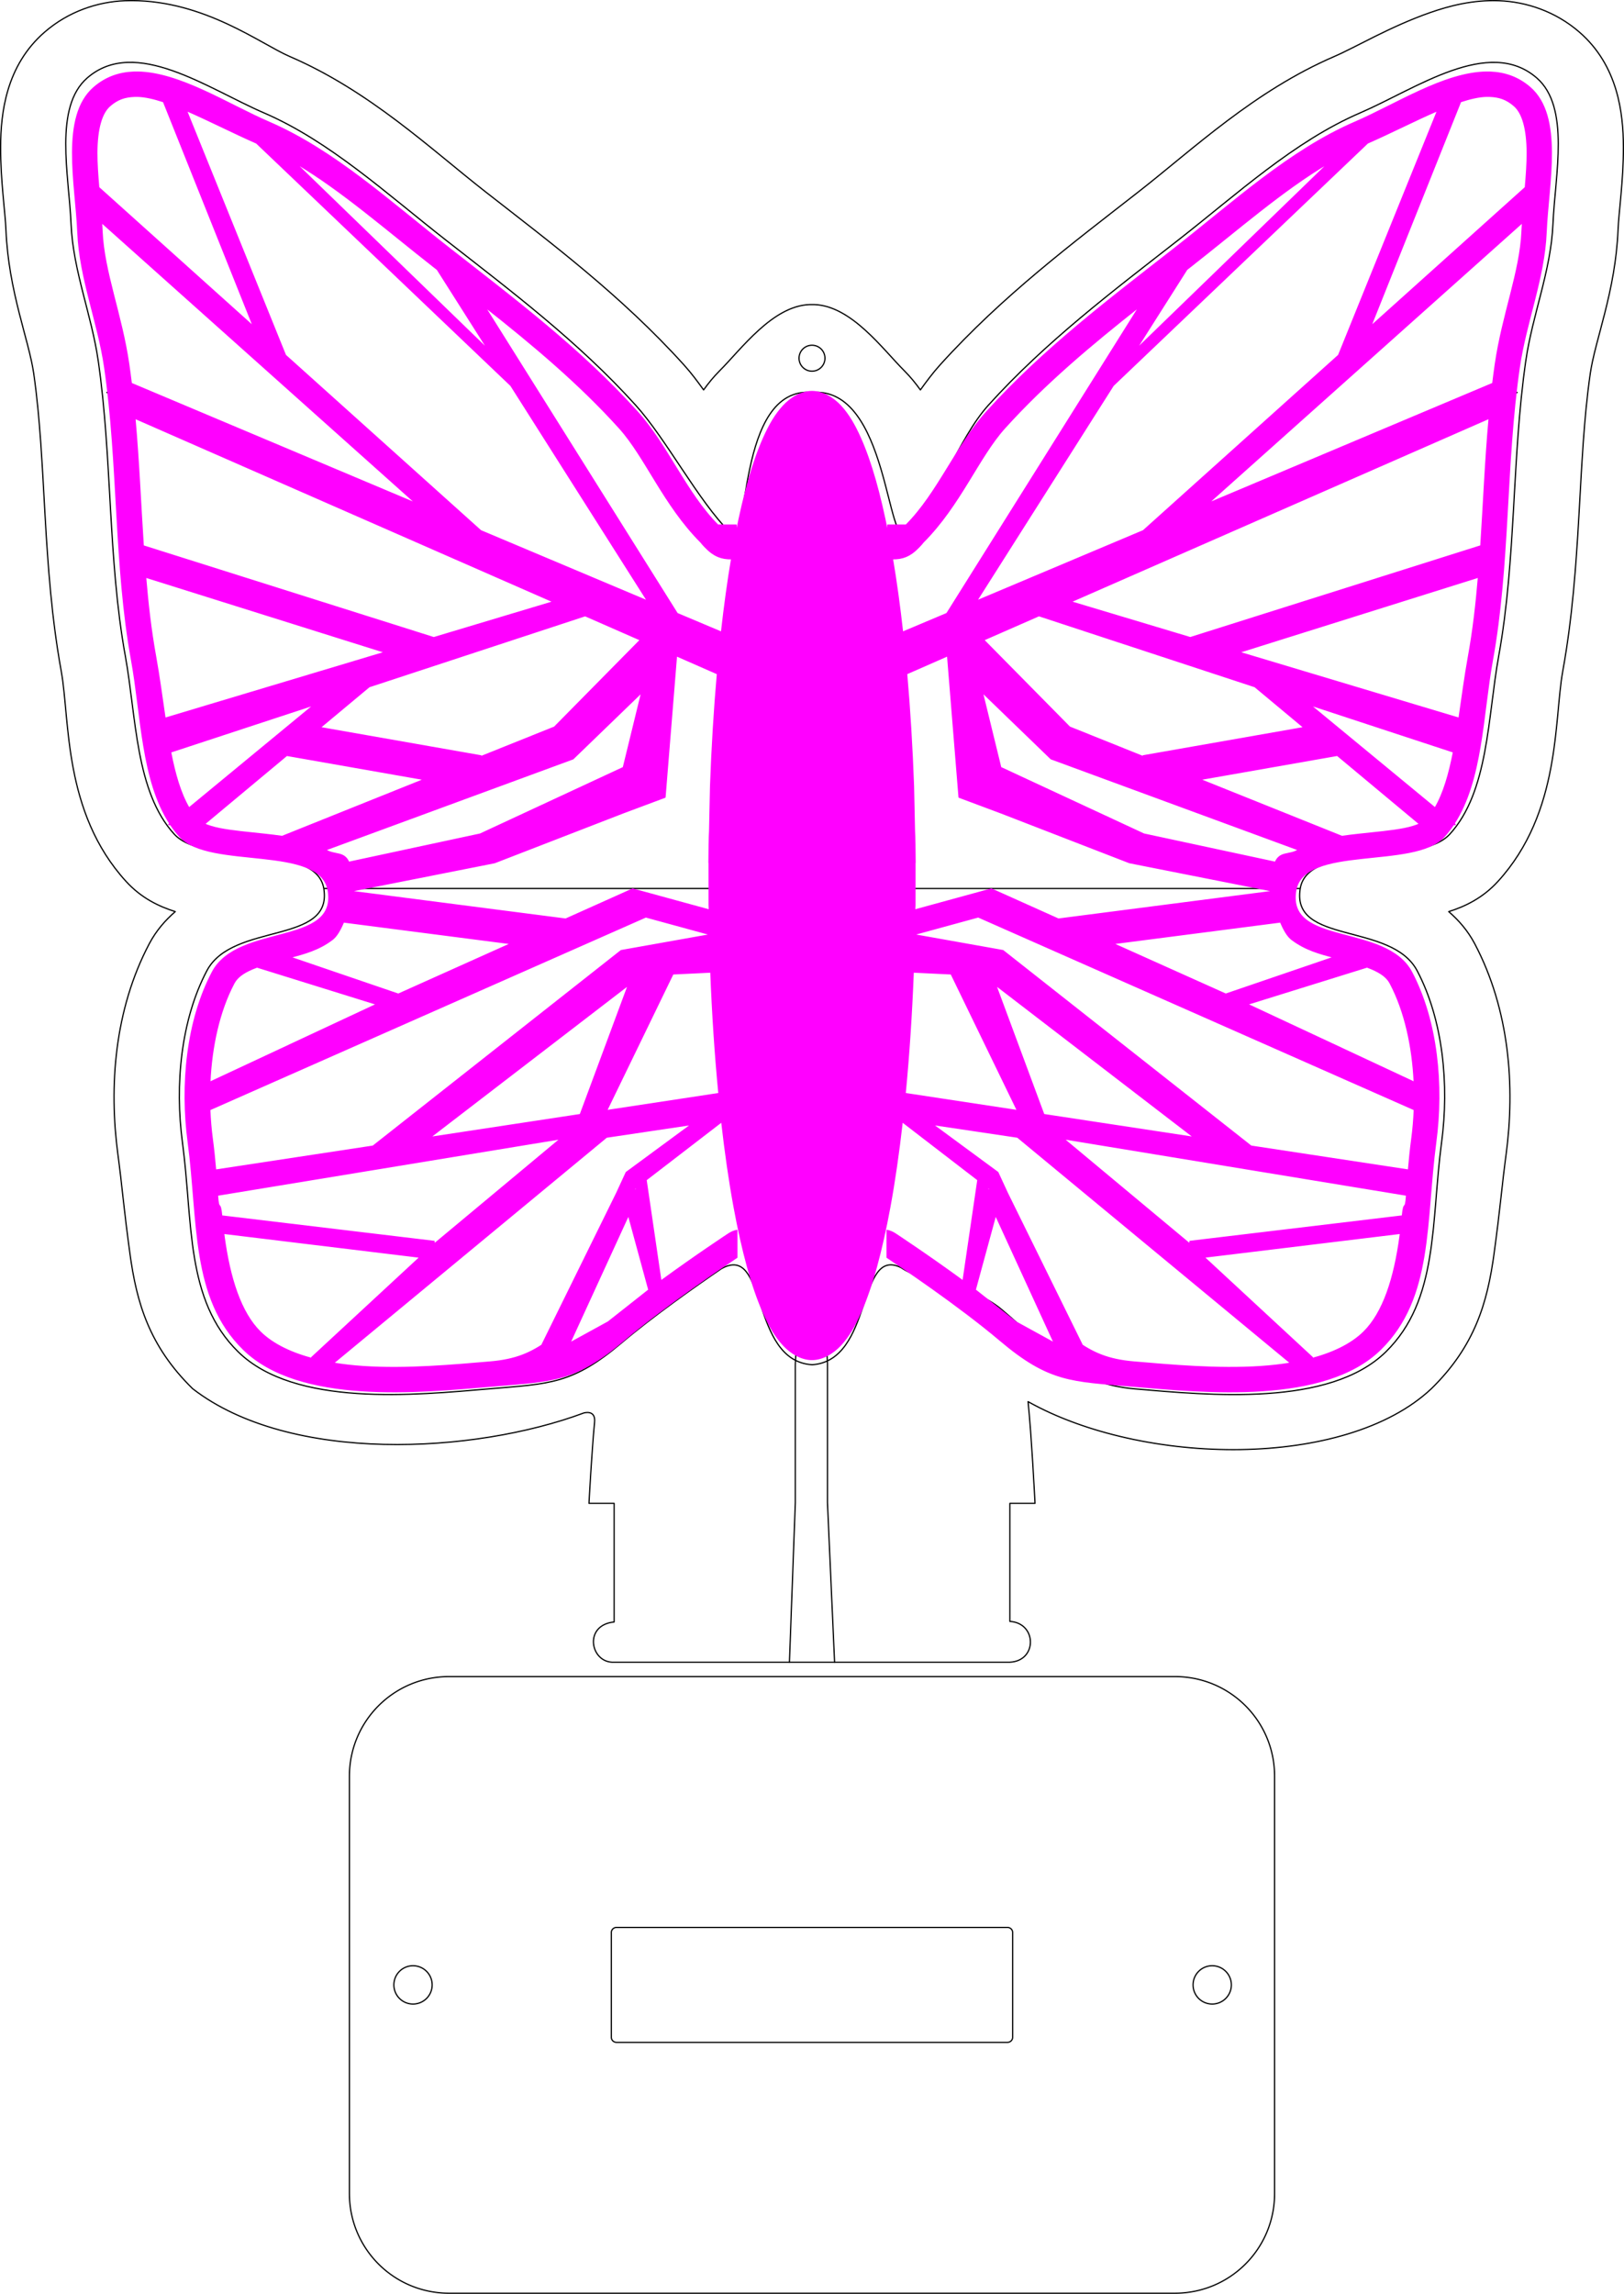 <?xml version="1.0" encoding="UTF-8" standalone="no"?>
<!-- Created with Inkscape (http://www.inkscape.org/) -->

<svg
   xmlns:dc="http://purl.org/dc/elements/1.1/"
   xmlns:cc="http://creativecommons.org/ns#"
   xmlns:rdf="http://www.w3.org/1999/02/22-rdf-syntax-ns#"
   xmlns:svg="http://www.w3.org/2000/svg"
   xmlns="http://www.w3.org/2000/svg"
   xmlns:sodipodi="http://sodipodi.sourceforge.net/DTD/sodipodi-0.dtd"
   xmlns:inkscape="http://www.inkscape.org/namespaces/inkscape"
   width="131.474mm"
   height="185.627mm"
   viewBox="0 0 131.474 185.627"
   version="1.1"
   id="svg7056"
   inkscape:version="0.92.2 (5c3e80d, 2017-08-06)"
   sodipodi:docname="ButterflyQuarterInchAcrylic.svg">
  <defs
     id="defs7050" />
  <sodipodi:namedview
     id="base"
     pagecolor="#ffffff"
     bordercolor="#666666"
     borderopacity="1.0"
     inkscape:pageopacity="0.0"
     inkscape:pageshadow="2"
     inkscape:zoom="0.35"
     inkscape:cx="-180.11683"
     inkscape:cy="319.36217"
     inkscape:document-units="mm"
     inkscape:current-layer="layer1"
     showgrid="false"
     fit-margin-top="0"
     fit-margin-left="0"
     fit-margin-right="0"
     fit-margin-bottom="0"
     inkscape:window-width="1920"
     inkscape:window-height="1027"
     inkscape:window-x="-8"
     inkscape:window-y="-8"
     inkscape:window-maximized="1" />
  <g
     inkscape:label="Layer 1"
     inkscape:groupmode="layer"
     id="layer1"
     transform="translate(-3.055,-47.704)">
    <g
       id="g4003"
       transform="translate(547.485,-57.984)">
      <path
         sodipodi:nodetypes="ccccccccccccccccccccccccccccccccccccccccccssssccscccssssccccccccccssssccscccsssscccccccc"
         inkscape:connector-curvature="0"
         d="m -476.865,240.204 -0.577,-12.918 v -11.242 l -0.458,-11.357 h 0.92 v -4.378 h -0.917 l -0.043,-12.228 h 0.961 v -4.378 h -0.976 l -7e-5,-12.229 h 0.976 v -4.378 h -0.96 l 0.031,-12.228 h 0.929 v -4.378 h -0.935 l -0.009,-12.882 h -1.539 l -0.009,12.882 h -0.935 v 4.378 h 0.929 l 0.031,12.228 h -0.96 v 4.378 h 0.976 l -7e-5,12.229 h -0.976 v 4.378 h 0.961 l -0.043,12.228 h -0.917 v 4.378 h 0.92 l -0.559,11.434 v 11.165 l -0.476,12.918 m 1.828,-102.761 c -6.232,-0.518 -4.963,13.053 -6.632,11.344 -2.607,-2.613 -5.156,-7.555 -7.65,-10.315 -4.64,-5.135 -10.069,-9.222 -15.381,-13.371 -4.754,-3.713 -9.359,-7.974 -14.722,-10.285 -4.531,-1.953 -10.4,-6.188 -14.282,-2.828 -2.732,2.364 -1.486,7.857 -1.318,11.828 0.16,3.779 1.657,7.326 2.197,11.057 1.144,7.905 0.775,16.071 2.197,23.914 0.894,4.932 0.81,10.954 3.955,14.4 2.425,2.657 11.478,0.587 12.111,4.403 0.76,4.578 -7.371,2.687 -9.466,6.654 -2.108,3.991 -2.597,9.249 -1.978,13.885 0.865,6.476 0.22,12.748 4.515,16.956 4.583,4.49 14.352,3.504 20.314,2.996 4.934,-0.42 6.748,-0.362 10.758,-3.753 2.53,-2.139 6.005,-4.581 8.027,-5.961 3.809,-2.168 2.273,7.431 7.354,7.761 m -57.084,-78.683 56.315,23.538 m -38.755,16.607 h 38.787 m -0.037,16.607 -49.292,7.275 m 50.067,-64.027 c 6.232,-0.518 6.022,13.053 7.69,11.344 2.607,-2.613 4.098,-7.555 6.592,-10.315 4.64,-5.135 10.069,-9.222 15.381,-13.371 4.754,-3.713 9.359,-7.974 14.722,-10.285 4.531,-1.953 10.4,-6.188 14.282,-2.828 2.732,2.364 1.486,7.857 1.318,11.828 -0.16,3.779 -1.657,7.326 -2.197,11.057 -1.144,7.905 -0.775,16.071 -2.197,23.914 -0.894,4.932 -0.81,10.954 -3.955,14.4 -2.425,2.657 -11.478,0.587 -12.111,4.403 -0.76,4.578 7.371,2.687 9.466,6.654 2.108,3.991 2.597,9.249 1.978,13.885 -0.865,6.476 -0.22,12.748 -4.515,16.956 -4.583,4.49 -14.352,3.504 -20.314,2.996 -4.934,-0.42 -6.748,-3.008 -10.758,-6.399 -2.591,-2.191 -6.173,-2.053 -8.17,-3.413 -3.585,-1.784 -2.219,7.535 -7.211,7.859 m 57.084,-78.683 -56.315,23.538 m 38.755,16.607 h -38.787 m 0.037,16.607 49.292,7.275"
         style="opacity:1;vector-effect:none;fill:none;fill-opacity:1;fill-rule:evenodd;stroke:#000000;stroke-width:0.1;stroke-linecap:round;stroke-linejoin:round;stroke-miterlimit:4;stroke-dasharray:none;stroke-dashoffset:0;stroke-opacity:1"
         id="path10500-0" />
      <path
         sodipodi:nodetypes="cscsccccccccccccccccsccccccccccscccccccccccccccccccccccccc"
         inkscape:connector-curvature="0"
         d="m -477.643,134.676 c -10e-6,0.58 -0.47,1.05 -1.05,1.05 -0.58,0 -1.05,-0.47 -1.05,-1.05 0,-0.58 0.47,-1.05 1.05,-1.05 0.58,0 1.05,0.47 1.05,1.05 z m 49.091,83.394 c 3.53,-3.458 4.54,-6.972 5.079,-10.949 0.543,-4.001 0.608,-5.285 0.973,-8.018 0.734,-5.491 0.284,-11.694 -2.542,-17.045 -0.569,-1.078 -1.314,-1.911 -2.104,-2.597 1.291,-0.405 2.736,-1.078 3.982,-2.442 5.11,-5.597 4.533,-13.066 5.249,-17.012 1.562,-8.617 1.184,-16.881 2.229,-24.1 0.398,-2.746 2.036,-6.621 2.246,-11.591 0.063,-1.499 0.445,-4.029 0.434,-6.76 -0.011,-2.718 -0.435,-6.563 -3.57,-9.276 -1.925,-1.666 -4.278,-2.447 -6.48,-2.532 -2.115,-0.081 -3.995,0.397 -5.611,0.964 -3.233,1.133 -6.022,2.805 -7.728,3.54 -6.494,2.799 -11.387,7.461 -15.882,10.971 -5.259,4.108 -10.971,8.374 -16.047,13.992 -0.613,0.679 -1.11,1.356 -1.594,2.026 -0.381,-0.525 -0.795,-1.045 -1.29,-1.538 -1.748,-1.742 -4.282,-5.253 -7.287,-5.367 h -5.3e-4 c -0.132,-0.005 -0.265,-0.005 -0.397,0 h -5.3e-4 c -3.006,0.114 -5.539,3.625 -7.287,5.367 -0.495,0.493 -0.908,1.012 -1.288,1.537 -0.484,-0.67 -0.981,-1.347 -1.594,-2.025 -5.076,-5.618 -10.788,-9.884 -16.047,-13.992 -4.495,-3.511 -9.388,-8.172 -15.882,-10.971 -2.328,-1.004 -6.87,-4.504 -12.764,-4.514 l 3e-5,3e-5 c -0.188,-3.4e-4 -0.38,0.003 -0.575,0.01 -2.201,0.085 -4.555,0.866 -6.479,2.532 -3.136,2.713 -3.559,6.559 -3.571,9.276 -0.011,2.731 0.371,5.263 0.434,6.762 0.21,4.969 1.848,8.842 2.245,11.588 1.045,7.219 0.667,15.483 2.229,24.1 0.715,3.946 0.139,11.415 5.249,17.012 1.246,1.364 2.691,2.037 3.982,2.442 -0.789,0.686 -1.534,1.519 -2.103,2.597 -2.826,5.351 -3.276,11.555 -2.542,17.045 0.365,2.734 0.43,4.017 0.973,8.018 0.54,3.977 1.55,7.491 5.079,10.949 7.898,6.102 22.825,5.261 31.665,1.964 0,0 0.973,-0.301 0.873,0.74 -0.234,2.452 -0.452,6.573 -0.452,6.573 h 2.037 v 9.6 c -2.527,0.244 -1.923,3.36 0,3.255 h 32.036 c 2.239,-0.102 2.201,-3.171 0,-3.302 v -9.553 h 2.037 c 0,0 -0.294,-5.724 -0.565,-8.231 9.277,5.204 25.703,5.494 32.651,-1.047 z"
         style="opacity:1;vector-effect:none;fill:none;fill-opacity:1;fill-rule:evenodd;stroke:#000000;stroke-width:0.1;stroke-linecap:round;stroke-linejoin:round;stroke-miterlimit:4;stroke-dasharray:none;stroke-dashoffset:0;stroke-opacity:1"
         id="path10795" />
      <path
         sodipodi:nodetypes="cccccccccccccscccccsccccccscccccccccccccsccccccscccccsccccccccccccccccccccccccccccccccccccccccccccccccccccccccccccccccccccccccccccccccccccccccccccccccccccccccccccccccccccccccccccccccccccccccccccccccccccccccccccccccccccccccccccccccccccccccccccccccccccccccccccccccccccccccccccccccsccccccccccccccccccccccccccccccccccccccccccccccccccccccccccccccccccccccccccccccccccccccccccccccccccccccccccccccccccccccccccccccccccccccccaccccccccc"
         inkscape:connector-curvature="0"
         d="m -476.381,214.542 c 0.642,-0.692 1.131,-1.536 1.607,-2.603 0.944,-2.119 1.72,-4.993 2.378,-8.555 0.387,-2.094 0.722,-4.429 1.006,-6.927 l 6.127,4.713 -1.2,8.185 c -2.893,-2.114 -5.497,-3.824 -5.497,-3.824 -0.21,-0.138 -0.432,-0.224 -0.655,-0.274 v 2.184 c 1.038,0.689 5.82,3.895 9.161,6.721 3.973,3.359 5.77,3.277 10.659,3.693 5.906,0.503 15.583,1.48 20.124,-2.968 4.255,-4.169 3.617,-10.358 4.474,-16.775 0.614,-4.593 0.13,-9.802 -1.959,-13.756 -2.076,-3.93 -10.132,-2.058 -9.379,-6.593 0.628,-3.781 9.597,-1.729 12,-4.361 0.282,-0.309 0.536,-0.639 0.768,-0.987 h 0.143 l -0.092,-0.076 c 2.289,-3.499 2.299,-8.793 3.099,-13.205 1.409,-7.77 1.043,-15.86 2.177,-23.691 0.535,-3.696 2.019,-7.212 2.177,-10.956 0.166,-3.935 1.4,-9.376 -1.306,-11.719 -0.962,-0.832 -2.047,-1.194 -3.203,-1.239 -0.108,-0.004 -0.217,-0.005 -0.327,-0.004 -3.398,0.04 -7.359,2.641 -10.62,4.047 -5.313,2.29 -9.877,6.511 -14.586,10.19 -5.263,4.111 -10.641,8.16 -15.239,13.248 -2.471,2.734 -3.948,6.582 -6.531,9.171 h -1.476 v 0.716 c -0.624,-3.192 -1.352,-5.8 -2.224,-7.757 -0.476,-1.067 -0.965,-1.912 -1.607,-2.604 -0.605,-0.652 -1.456,-1.164 -2.313,-1.164 -0.857,8e-5 -1.707,0.511 -2.313,1.164 -0.642,0.692 -1.131,1.537 -1.607,2.604 -0.872,1.956 -1.599,4.565 -2.224,7.757 v -0.716 h -1.476 c -2.583,-2.589 -4.06,-6.436 -6.531,-9.171 -4.598,-5.088 -9.976,-9.137 -15.239,-13.248 -4.71,-3.679 -9.273,-7.899 -14.586,-10.19 -3.262,-1.406 -7.222,-4.007 -10.62,-4.047 -0.11,-0.001 -0.218,-1e-4 -0.327,0.004 -1.156,0.044 -2.241,0.407 -3.203,1.239 -2.707,2.342 -1.473,7.784 -1.306,11.719 0.158,3.744 1.642,7.26 2.177,10.956 1.134,7.831 0.768,15.921 2.177,23.691 0.8,4.413 0.81,9.706 3.099,13.205 l -0.092,0.076 h 0.143 c 0.232,0.348 0.487,0.678 0.768,0.987 2.403,2.632 11.372,0.581 12,4.361 0.753,4.535 -7.304,2.663 -9.379,6.593 -2.089,3.955 -2.572,9.163 -1.959,13.756 0.857,6.417 0.219,12.606 4.474,16.775 4.541,4.448 14.218,3.471 20.124,2.968 4.888,-0.416 6.686,-0.334 10.659,-3.693 3.341,-2.825 8.123,-6.031 9.161,-6.721 v -2.184 c -0.223,0.05 -0.445,0.136 -0.655,0.274 0,0 -2.605,1.71 -5.497,3.824 l -1.2,-8.185 6.127,-4.713 c 0.284,2.498 0.619,4.833 1.006,6.927 0.658,3.562 1.434,6.436 2.378,8.555 0.476,1.067 0.965,1.912 1.607,2.603 0.605,0.652 1.456,1.164 2.313,1.164 0.857,-9e-5 1.707,-0.511 2.313,-1.164 z m 52.307,-101.063 c -0.616,0.015 -1.333,0.18 -2.113,0.437 l -7.275,18.189 12.521,-11.245 c 0.084,-0.982 0.155,-1.943 0.151,-2.82 -0.008,-1.927 -0.378,-3.209 -1.054,-3.794 -0.624,-0.54 -1.204,-0.734 -2.001,-0.765 -0.075,-0.003 -0.151,-0.003 -0.229,-10e-4 v 0 m -3.97,1.154 c -1.8,0.777 -3.784,1.8 -5.674,2.628 l -20.592,19.624 -11.066,17.441 13.507,-5.691 15.809,-14.199 8.016,-19.803 v 0 m -8.814,4.231 c -3.79,2.242 -7.412,5.442 -11.243,8.434 -0.084,0.066 -0.167,0.131 -0.251,0.196 l -4.123,6.499 15.617,-15.129 v 0 m 15.687,4.822 -25.457,22.741 23.05,-9.712 c 0.063,-0.518 0.132,-1.037 0.207,-1.555 0.583,-4.029 2.021,-7.475 2.16,-10.756 0.01,-0.237 0.024,-0.477 0.04,-0.718 v 0 m -31.029,6.818 c -3.865,3.053 -7.609,6.181 -10.892,9.814 -2.119,2.345 -3.595,6.232 -6.599,9.242 -0.007,0.006 -0.196,0.263 -0.568,0.607 -0.186,0.172 -0.433,0.387 -0.857,0.563 -0.281,0.116 -0.669,0.189 -1.067,0.17 0.31,1.838 0.584,3.834 0.821,5.949 l 3.588,-1.512 15.575,-24.833 v 0 m 28.327,9.03 -33.87,14.852 9.674,2.903 23.523,-7.428 c 0.222,-3.39 0.361,-6.846 0.673,-10.326 v 0 m -0.864,12.854 -19.375,6.083 17.802,5.341 c 0.241,-1.642 0.465,-3.353 0.769,-5.032 0.379,-2.088 0.621,-4.224 0.803,-6.392 v 0 m -35.585,3.122 -4.475,1.962 6.961,7.056 5.971,2.396 -0.013,-0.073 13.013,-2.285 -3.973,-3.311 -17.484,-5.745 v 0 m -7.392,3.242 0.886,10.92 0.043,0.527 3.424,1.28 10.37,4.017 11.527,2.281 c 0.002,0.016 0.007,0.036 0.009,0.053 l -17.29,2.234 -5.424,-2.433 -6.194,1.696 c -0.006,0.414 -0.021,1.195 -0.04,1.974 l 5.169,-1.414 35.301,15.597 c -0.031,0.802 -0.098,1.596 -0.202,2.369 -0.11,0.821 -0.195,1.666 -0.269,2.522 l -12.744,-1.937 -20.086,-15.824 -7.171,-1.277 c -0.024,1.011 -0.057,2.017 -0.096,3.015 l -0.029,-0.002 0.048,-3.027 0.123,-2.387 0.002,-3.438 h 0.009 c -0.005,-1.034 -0.021,-2.066 -0.052,-2.564 l -0.078,-3.634 c -0.114,-3.135 -0.3,-6.196 -0.554,-9.091 z m -2.785,25.598 3.073,0.148 5.368,11.064 -9.095,-1.382 c 0.301,-3.103 0.52,-6.419 0.654,-9.83 z m 0.097,-3.05 c -2.7e-4,0.012 -8e-4,0.024 -10e-4,0.036 l -0.077,-0.014 0.079,-0.022 v 0 m 5.5,-19.582 1.487,6.082 11.588,5.383 10.641,2.285 c 0.399,-0.896 1.116,-0.533 1.888,-1.005 l -20.043,-7.372 -5.562,-5.374 v 0 m 26.529,1.009 10.124,8.347 c 0.703,-1.204 1.147,-2.774 1.489,-4.532 l -11.613,-3.816 v 0 m 2.205,4.087 -11.111,1.952 11.487,4.61 c 0.459,-0.067 0.92,-0.121 1.377,-0.171 1.352,-0.149 2.677,-0.261 3.696,-0.465 0.516,-0.103 0.927,-0.241 1.222,-0.367 l -6.67,-5.559 v 0 m -4.592,13.484 -13.557,1.752 0.798,0.358 8.321,3.733 8.739,-2.984 c -1.123,-0.304 -2.307,-0.61 -3.409,-1.456 -0.338,-0.259 -0.639,-0.791 -0.891,-1.403 v 0 m 7.001,3.646 -9.688,3.014 13.507,6.31 c -0.134,-2.902 -0.758,-5.761 -1.944,-8.006 -0.245,-0.465 -0.687,-0.819 -1.495,-1.168 -0.12,-0.052 -0.248,-0.102 -0.38,-0.15 v 0 m -30.061,1.463 3.89,10.478 12.162,1.848 -16.051,-12.326 v 0 m -5.105,11.281 5.272,3.879 0.772,1.671 6.043,12.268 -1.381,-0.997 c 0.302,0.249 0.596,0.482 0.885,0.688 1.355,0.968 2.577,1.53 4.704,1.711 2.97,0.253 6.772,0.604 10.279,0.369 0.832,-0.056 1.639,-0.148 2.411,-0.278 l -22.117,-18.289 -6.866,-1.023 v 0 m 10.588,1.152 10.24,8.53 v -0.221 l 17.193,-2.058 c 0.141,-1.414 0.24,-0.229 0.344,-1.684 l -27.777,-4.566 v 0 m -6.276,3.828 0.188,0.313 h 0.219 l -0.406,-0.313 v 0 m 0.777,2.353 -1.649,6.051 3.29,2.595 3.109,1.706 -4.75,-10.352 v 0 m 32.772,1.474 -15.894,1.93 8.76,8.11 -0.203,0.142 c 1.807,-0.462 3.33,-1.176 4.363,-2.187 1.6,-1.568 2.486,-4.368 2.943,-7.734 0.012,-0.085 0.02,-0.174 0.031,-0.259 v 0 m -102.248,-92.017 c 0.616,0.015 1.333,0.18 2.113,0.437 l 7.275,18.189 -12.521,-11.245 c -0.084,-0.982 -0.155,-1.943 -0.151,-2.82 0.008,-1.927 0.378,-3.209 1.054,-3.794 0.624,-0.54 1.204,-0.734 2.001,-0.765 0.075,-0.003 0.151,-0.003 0.229,-0.001 v 0 m 3.97,1.154 c 1.8,0.777 3.784,1.8 5.674,2.628 l 20.592,19.624 11.066,17.441 -13.507,-5.691 -15.809,-14.199 -8.016,-19.803 v 0 m 8.814,4.231 c 3.79,2.242 7.412,5.442 11.243,8.434 0.084,0.066 0.167,0.131 0.251,0.196 l 4.123,6.499 -15.617,-15.129 v 0 m -15.687,4.822 25.457,22.741 -23.05,-9.712 c -0.063,-0.518 -0.132,-1.037 -0.207,-1.555 -0.583,-4.029 -2.021,-7.475 -2.16,-10.756 -0.01,-0.237 -0.024,-0.477 -0.04,-0.718 v 0 m 31.029,6.818 c 3.865,3.053 7.609,6.181 10.892,9.814 2.119,2.345 3.595,6.232 6.599,9.242 0.007,0.006 0.196,0.263 0.568,0.607 0.186,0.172 0.433,0.387 0.857,0.563 0.281,0.116 0.669,0.189 1.067,0.17 -0.31,1.838 -0.584,3.834 -0.821,5.949 l -3.588,-1.512 -15.575,-24.833 v 0 m -28.327,9.03 33.87,14.852 -9.674,2.903 -23.523,-7.428 c -0.222,-3.39 -0.361,-6.846 -0.673,-10.326 v 0 m 0.864,12.854 19.375,6.083 -17.802,5.341 c -0.241,-1.642 -0.465,-3.353 -0.769,-5.032 -0.379,-2.088 -0.621,-4.224 -0.803,-6.392 v 0 m 35.585,3.122 4.475,1.962 -6.961,7.056 -5.971,2.396 0.013,-0.073 -13.013,-2.285 3.973,-3.311 17.484,-5.745 v 0 m 7.392,3.242 -0.886,10.92 -0.043,0.527 -3.424,1.28 -10.37,4.017 -11.527,2.281 c -0.002,0.016 -0.007,0.036 -0.009,0.053 l 17.29,2.234 5.424,-2.433 6.194,1.696 c 0.006,0.414 0.021,1.195 0.04,1.974 l -5.169,-1.414 -35.301,15.597 c 0.031,0.802 0.098,1.596 0.202,2.369 0.11,0.821 0.195,1.666 0.269,2.522 l 12.744,-1.937 20.086,-15.824 7.171,-1.277 c 0.024,1.011 0.057,2.017 0.096,3.015 l 0.029,-0.002 -0.048,-3.027 -0.123,-2.387 -0.002,-3.438 h -0.009 c 0.005,-1.034 0.021,-2.066 0.052,-2.564 l 0.078,-3.634 c 0.114,-3.135 0.3,-6.196 0.554,-9.091 z m 2.785,25.598 -3.073,0.148 -5.368,11.064 9.095,-1.382 c -0.301,-3.103 -0.52,-6.419 -0.654,-9.83 z m -0.097,-3.05 c 2.6e-4,0.012 7.9e-4,0.024 0.001,0.036 l 0.077,-0.014 -0.079,-0.022 v 0 m -5.5,-19.582 -1.487,6.082 -11.588,5.383 -10.641,2.285 c -0.399,-0.896 -1.116,-0.533 -1.888,-1.005 l 20.043,-7.372 5.562,-5.374 v 0 m -26.529,1.009 -10.124,8.347 c -0.703,-1.204 -1.147,-2.774 -1.489,-4.532 l 11.613,-3.816 v 0 m -2.205,4.087 11.111,1.952 -11.487,4.61 c -0.459,-0.067 -0.92,-0.121 -1.377,-0.171 -1.352,-0.149 -2.677,-0.261 -3.696,-0.465 -0.516,-0.103 -0.927,-0.241 -1.222,-0.367 l 6.67,-5.559 v 0 m 4.592,13.484 13.557,1.752 -0.798,0.358 -8.321,3.733 -8.739,-2.984 c 1.123,-0.304 2.307,-0.61 3.409,-1.456 0.338,-0.259 0.639,-0.791 0.891,-1.403 v 0 m -7.001,3.646 9.688,3.014 -13.507,6.31 c 0.134,-2.902 0.758,-5.761 1.944,-8.006 0.245,-0.465 0.687,-0.819 1.495,-1.168 0.12,-0.052 0.248,-0.102 0.38,-0.15 v 0 m 30.061,1.463 -3.89,10.478 -12.162,1.848 16.051,-12.326 v 0 m 5.105,11.281 -5.272,3.879 -0.772,1.671 -6.043,12.268 1.381,-0.997 c -0.302,0.249 -0.596,0.482 -0.885,0.688 -1.355,0.968 -2.577,1.53 -4.704,1.711 -2.97,0.253 -6.772,0.604 -10.279,0.369 -0.832,-0.056 -1.639,-0.148 -2.411,-0.278 l 22.117,-18.289 6.866,-1.023 v 0 m -10.588,1.152 -10.24,8.53 v -0.221 l -17.193,-2.058 c -0.141,-1.414 -0.24,-0.229 -0.344,-1.684 l 27.777,-4.566 v 0 m 6.276,3.828 -0.188,0.313 h -0.219 l 0.406,-0.313 v 0 m -0.777,2.353 1.649,6.051 -3.29,2.595 -3.109,1.706 4.75,-10.352 v 0 m -32.772,1.474 15.894,1.93 -8.76,8.11 0.203,0.142 c -1.807,-0.462 -3.33,-1.176 -4.363,-2.187 -1.6,-1.568 -2.486,-4.368 -2.943,-7.734 -0.012,-0.085 -0.02,-0.174 -0.031,-0.259 v 0"
         style="opacity:1;vector-effect:none;fill:#ff00ff;fill-opacity:1;fill-rule:evenodd;stroke:#ff00ff;stroke-width:0.1;stroke-linecap:round;stroke-linejoin:round;stroke-miterlimit:4;stroke-dasharray:none;stroke-dashoffset:0;stroke-opacity:1"
         id="path2440-7" />
    </g>
    <path
       id="path8202-2-1-2"
       style="opacity:1;vector-effect:none;fill:none;fill-opacity:1;fill-rule:evenodd;stroke:#000000;stroke-width:0.1;stroke-linecap:round;stroke-linejoin:round;stroke-miterlimit:4;stroke-dasharray:none;stroke-dashoffset:0;stroke-opacity:1"
       d="m 39.415,183.381 h 58.753 c 4.473,0 8.074,3.601 8.074,8.074 v 33.753 c 0,4.473 -3.601,8.074 -8.074,8.074 H 39.415 c -4.473,0 -8.074,-3.601 -8.074,-8.074 v -33.753 c 0,-4.473 3.601,-8.074 8.074,-8.074 z m 63.326,24.95 a 1.55,1.55 0 0 1 -1.55,1.55 1.55,1.55 0 0 1 -1.55,-1.55 1.55,1.55 0 0 1 1.55,-1.55 1.55,1.55 0 0 1 1.55,1.55 z m -64.7,0 a 1.55,1.55 0 0 1 -1.55,1.55 1.55,1.55 0 0 1 -1.55,-1.55 1.55,1.55 0 0 1 1.55,-1.55 1.55,1.55 0 0 1 1.55,1.55 z m 14.929,-4.65 h 31.642 c 0.234,0 0.422,0.18 0.422,0.405 v 8.491 c 0,0.224 -0.188,0.405 -0.422,0.405 h -31.642 c -0.234,0 -0.422,-0.18 -0.422,-0.405 v -8.491 c 0,-0.224 0.188,-0.405 0.422,-0.405 z"
       inkscape:connector-curvature="0" />
  </g>
</svg>
